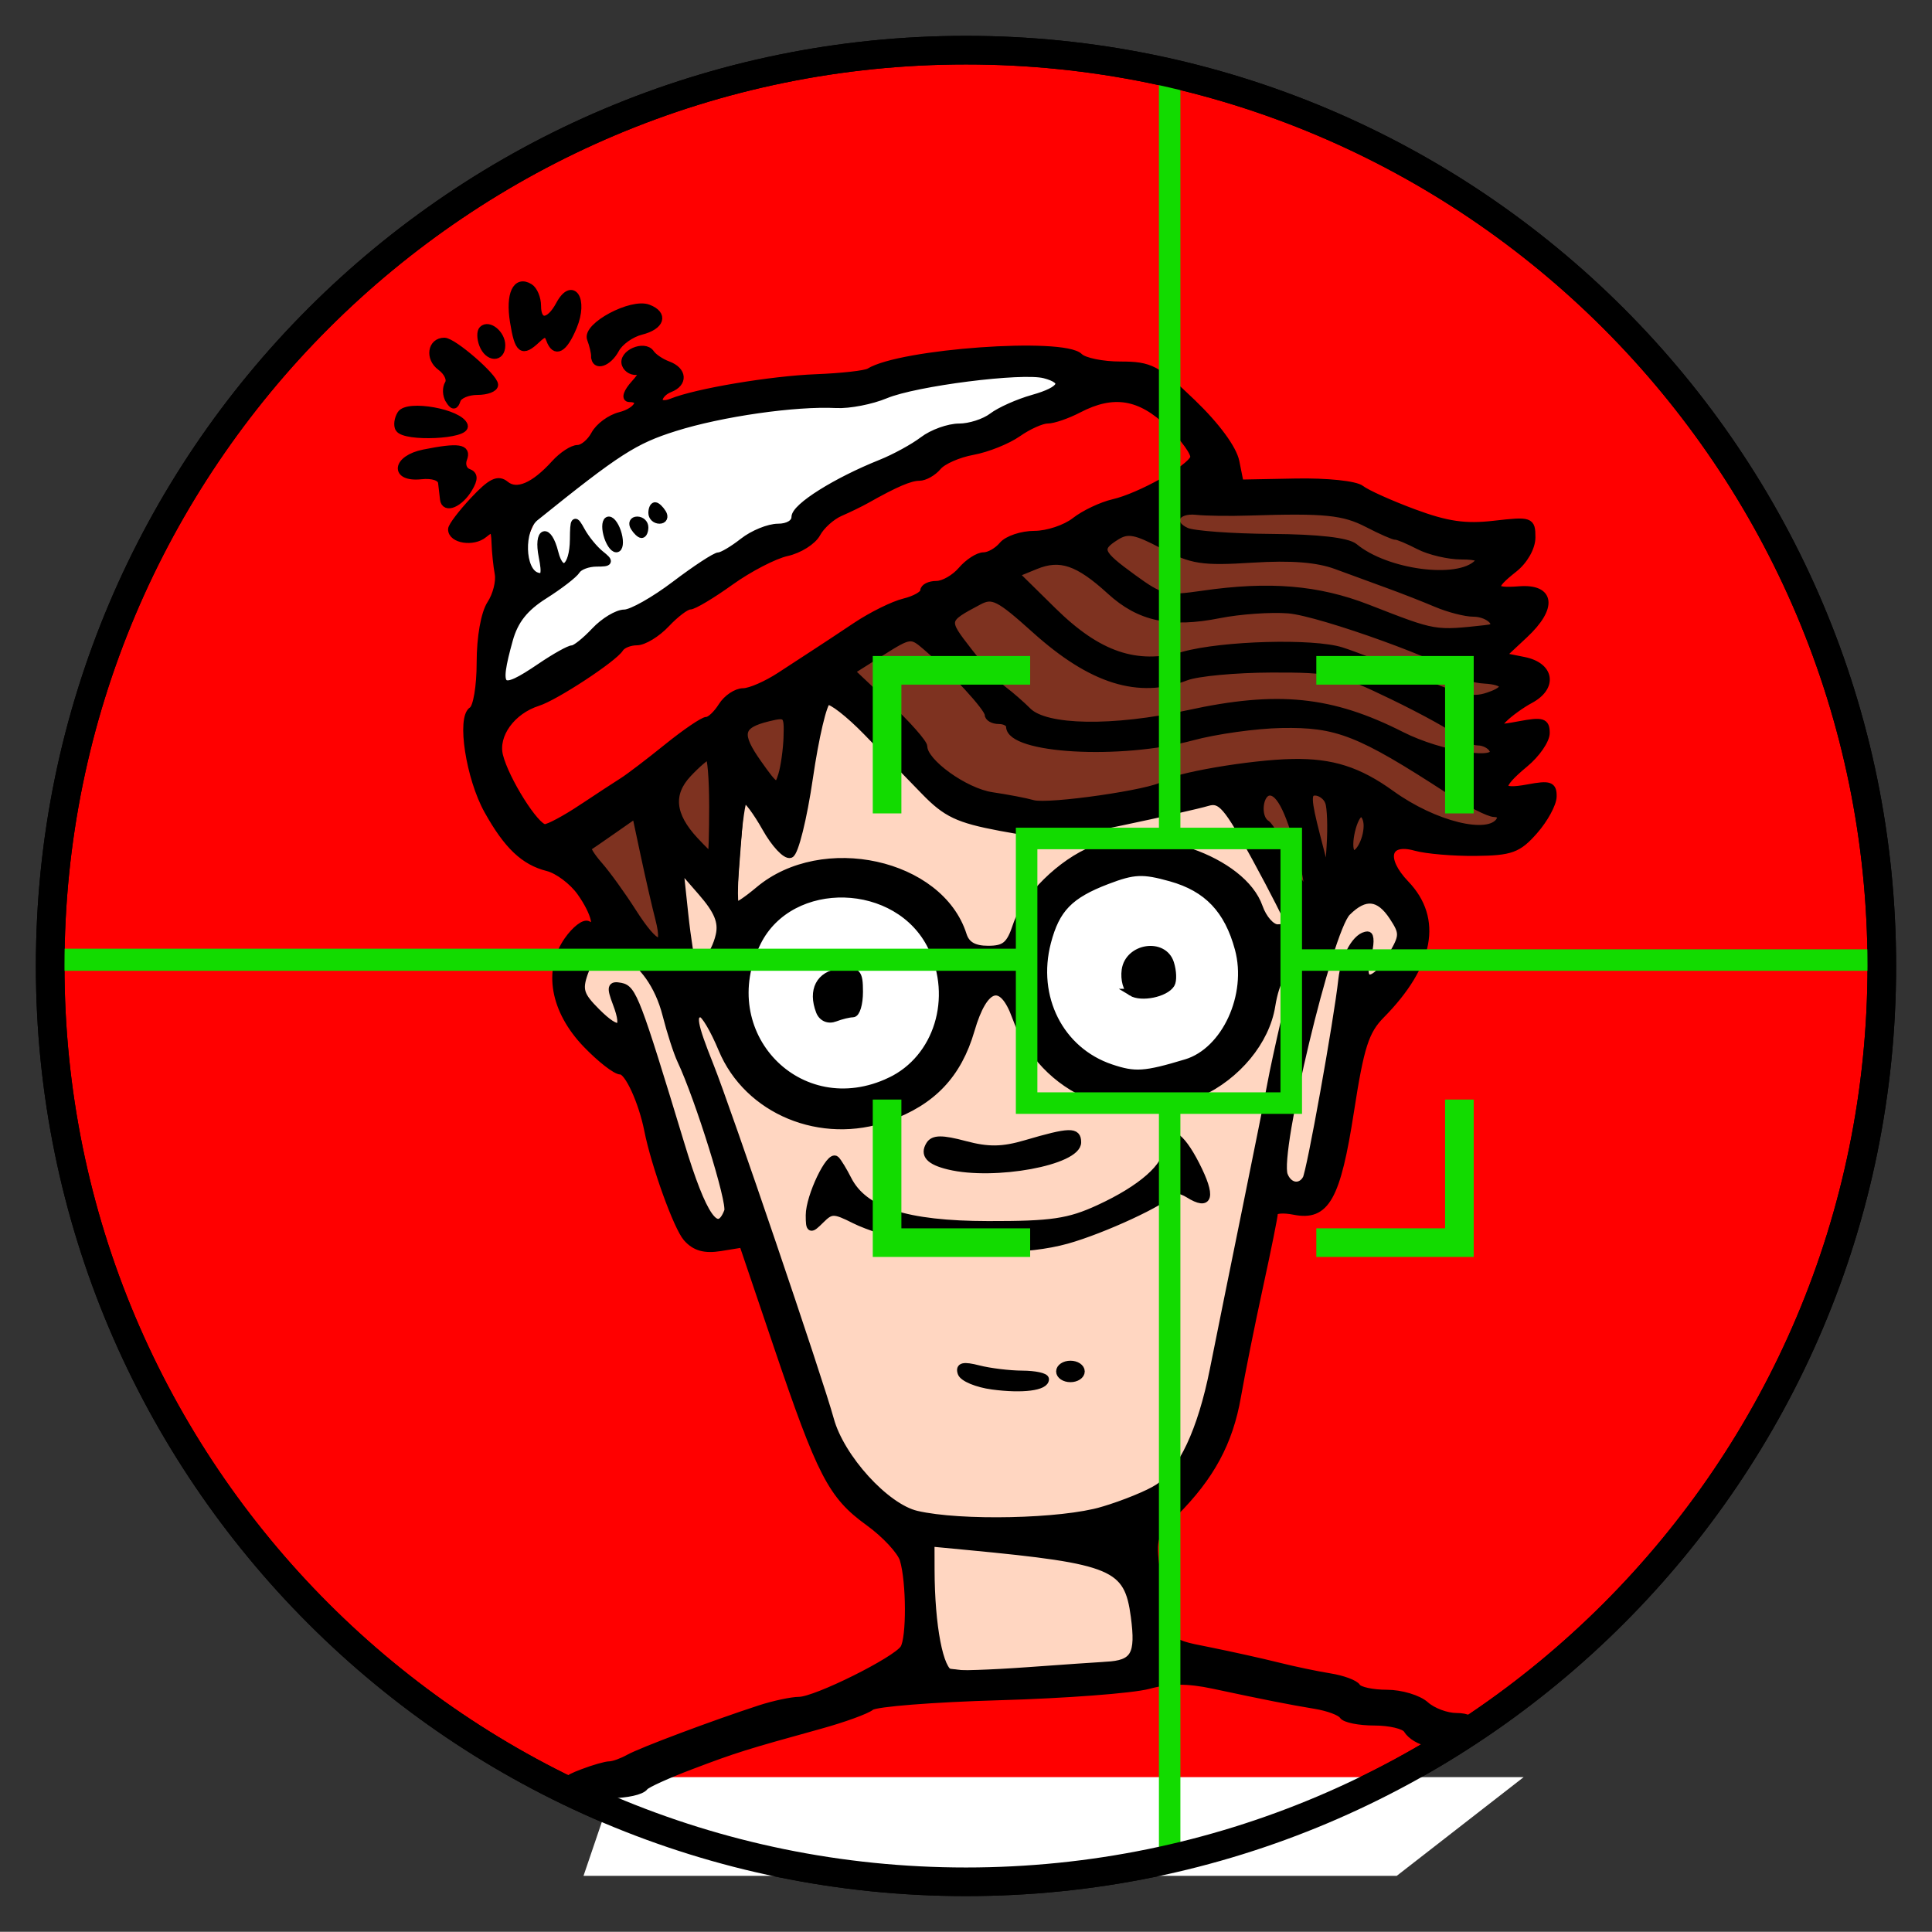 <?xml version="1.0" encoding="UTF-8" standalone="no"?>
<!-- Created with Inkscape (http://www.inkscape.org/) -->

<svg
   xmlns:dc="http://purl.org/dc/elements/1.1/"
   xmlns:cc="http://creativecommons.org/ns#"
   xmlns:rdf="http://www.w3.org/1999/02/22-rdf-syntax-ns#"
   xmlns:svg="http://www.w3.org/2000/svg"
   xmlns="http://www.w3.org/2000/svg"
   xmlns:sodipodi="http://sodipodi.sourceforge.net/DTD/sodipodi-0.dtd"
   xmlns:inkscape="http://www.inkscape.org/namespaces/inkscape"
   width="270.063"
   height="270.032"
   id="svg2"
   version="1.1"
   inkscape:version="0.48.4 r9939"
   sodipodi:docname="wally.pdf">
  <rect width="100%" height="100%" fill="#333333" stroke="none"/>
  <defs
     id="defs4">
    <linearGradient
       id="linearGradient3978">
      <stop
         style="stop-color:#12db00;stop-opacity:1;"
         offset="0"
         id="stop3980" />
      <stop
         id="stop3986"
         offset="0"
         style="stop-color:#12db00;stop-opacity:0.033;" />
      <stop
         style="stop-color:#12db00;stop-opacity:0;"
         offset="0.978"
         id="stop3988" />
      <stop
         style="stop-color:#12db00;stop-opacity:1;"
         offset="1"
         id="stop3982" />
    </linearGradient>
  </defs>
  <sodipodi:namedview
     id="base"
     pagecolor="#ffffff"
     bordercolor="#666666"
     borderopacity="1.0"
     inkscape:pageopacity="0.0"
     inkscape:pageshadow="2"
     inkscape:zoom="1.5219183"
     inkscape:cx="227.48799"
     inkscape:cy="146.22694"
     inkscape:document-units="px"
     inkscape:current-layer="layer1"
     showgrid="false"
     inkscape:window-width="1024"
     inkscape:window-height="575"
     inkscape:window-x="0"
     inkscape:window-y="0"
     inkscape:window-maximized="1"
     fit-margin-top="5"
     fit-margin-left="5"
     fit-margin-right="5"
     fit-margin-bottom="5" />
  <g
     inkscape:label="Layer 1"
     inkscape:groupmode="layer"
     id="layer1"
     transform="translate(-97.156,-93.656)">
    <path
       sodipodi:type="arc"
       style="fill:#ff0000;fill-opacity:1;stroke:#000000;stroke-width:4;stroke-linecap:butt;stroke-linejoin:miter;stroke-miterlimit:4;stroke-opacity:1;stroke-dasharray:none"
       id="path3060"
       sodipodi:cx="236.18712"
       sodipodi:cy="228.68443"
       sodipodi:rx="128.01738"
       sodipodi:ry="128.01738"
       d="m 364.204,228.684 c 0,70.702 -57.315,128.017 -128.017,128.017 -70.702,0 -128.017,-57.315 -128.017,-128.017 0,-70.702 57.315,-128.017 128.017,-128.017 70.702,0 128.017,57.315 128.017,128.017 z"
       transform="translate(-4,0)" />
    <path
       style="fill:#ffffff;fill-opacity:1;stroke:none"
       d="m 182.664,342.074 127.471,0 -17.741,13.798 -113.672,0 4.734,-13.924 z"
       id="path3838"
       inkscape:connector-curvature="0"
       sodipodi:nodetypes="cccccc" />
    <path
       style="fill:#ffd6c1;fill-opacity:1;stroke:#000000;stroke-width:1px;stroke-linecap:butt;stroke-linejoin:miter;stroke-opacity:1"
       d="m 226.031,326.962 -0.657,-19.712 -13.798,-10.513 -9.199,-34.167 -3.942,2.628 -5.914,0 -7.228,-26.283 -7.885,-4.599 -0.657,-7.885 2.628,-1.314 3.285,-3.285 7.885,7.885 1.314,-19.712 7.885,7.885 1.314,-17.084 5.914,6.571 6.571,-19.712 13.798,14.455 9.856,5.914 11.17,0.657 23.654,-7.885 0,5.257 6.571,16.427 9.856,-5.257 6.571,3.942 -3.942,11.17 -4.599,0.657 -3.942,24.311 -1.314,3.285 -7.885,-0.657 -7.228,35.482 -9.856,12.484 1.971,17.741 -9.856,3.942 z"
       id="path3858"
       inkscape:connector-curvature="0" />
    <path
       style="fill:#ffffff;fill-opacity:1;stroke:none"
       d="m 246.4,219.203 11.17,-6.571 15.113,8.542 c 0,0 1.314,10.513 1.314,13.141 0,2.628 -7.885,10.513 -7.885,10.513 l -13.798,-0.657 -12.484,-9.199 -3.285,-4.599 c 0,0 -1.314,0 -2.628,3.285 -1.314,3.285 -13.141,15.113 -13.141,15.113 l -14.455,0 -7.228,-10.513 -1.314,-15.113 12.484,-5.914 10.513,0 9.199,9.856 8.542,2.628 z"
       id="path3860"
       inkscape:connector-curvature="0" />
    <path
       style="fill:#ffffff;fill-opacity:1;stroke:none"
       d="m 164.923,193.578 c 0,-4.599 8.542,-5.914 8.542,-5.914 l 22.34,-11.827 15.113,-8.542 4.599,-5.914 26.94,-9.199 8.542,-5.914 -7.228,-1.971 -13.798,-1.314 -14.455,5.257 -21.683,2.628 -19.055,9.199 -7.228,16.427 z"
       id="path3862"
       inkscape:connector-curvature="0" />
    <path
       style="fill:#7e3220;fill-opacity:1;stroke:none"
       d="m 176.094,210.004 6.571,10.513 9.856,9.199 -3.285,-19.055 8.542,8.542 2.628,-21.026 5.257,10.513 7.228,-21.683 12.484,11.17 2.628,6.571 18.398,4.599 22.34,-6.571 12.484,22.34 7.885,-7.885 1.314,-9.856 10.513,3.942 9.856,-1.971 -6.571,-7.885 5.914,-3.285 -7.228,-3.942 8.542,-4.599 -7.228,-4.599 6.571,-5.914 -7.228,-3.285 3.285,-7.228 -9.199,-0.657 -11.827,-5.257 -26.283,1.314 -36.796,15.77 -18.398,10.513 z"
       id="path3864"
       inkscape:connector-curvature="0" />
    <path
       style="fill:#000000;fill-opacity:1;stroke:#000000;stroke-opacity:1"
       d="m 177.464,343.745 c -1.507,-1.107 -1.391,-1.343 1.137,-2.308 1.548,-0.591 3.242,-1.075 3.764,-1.075 0.522,0 1.73,-0.435 2.685,-0.967 1.768,-0.984 11.843,-4.765 18.307,-6.87 1.964,-0.64 4.439,-1.169 5.5,-1.176 2.35,-0.015 13.556,-5.588 14.627,-7.274 0.911,-1.433 0.88,-9.278 -0.048,-12.401 -0.358,-1.203 -2.551,-3.56 -4.873,-5.237 -5.155,-3.722 -6.679,-6.668 -12.795,-24.738 l -4.793,-14.162 -3.106,0.504 c -2.221,0.36 -3.568,-0.021 -4.728,-1.338 -1.336,-1.518 -4.458,-10.169 -5.424,-15.033 -0.799,-4.02 -2.763,-8.31 -3.806,-8.31 -0.671,0 -2.838,-1.688 -4.817,-3.75 -4.505,-4.696 -5.508,-10.328 -2.585,-14.512 1.061,-1.519 2.345,-2.505 2.853,-2.191 1.615,0.998 0.995,-1.638 -1.065,-4.532 -1.094,-1.536 -3.157,-3.086 -4.585,-3.445 -3.301,-0.829 -5.648,-3.058 -8.383,-7.966 -2.544,-4.564 -3.845,-12.991 -2.166,-14.029 0.628,-0.388 1.123,-3.328 1.123,-6.67 0,-3.534 0.592,-6.881 1.449,-8.191 0.797,-1.218 1.282,-3.115 1.077,-4.215 -0.205,-1.1 -0.407,-3.068 -0.449,-4.372 -0.064,-1.984 -0.32,-2.17 -1.564,-1.138 -1.49,1.236 -4.517,0.761 -4.508,-0.708 0.002,-0.43 1.394,-2.264 3.093,-4.077 2.388,-2.548 3.393,-3.042 4.431,-2.181 1.565,1.299 3.995,0.264 6.887,-2.932 1.042,-1.151 2.483,-2.093 3.204,-2.093 0.72,0 1.789,-0.895 2.374,-1.988 0.585,-1.094 2.176,-2.267 3.535,-2.608 2.489,-0.625 3.463,-2.403 1.316,-2.403 -0.641,0 -0.32,-0.922 0.722,-2.074 1.197,-1.323 1.389,-1.957 0.53,-1.75 -0.741,0.178 -1.553,-0.238 -1.805,-0.925 -0.557,-1.519 2.646,-2.935 3.559,-1.573 0.357,0.533 1.437,1.259 2.399,1.614 2.145,0.792 2.278,2.569 0.25,3.347 -0.825,0.317 -1.5,1.026 -1.5,1.576 0,0.557 0.776,0.685 1.75,0.289 3.447,-1.401 13.866,-3.152 20.213,-3.398 3.554,-0.138 6.888,-0.513 7.409,-0.835 4.407,-2.724 27.148,-4.351 29.395,-2.104 0.642,0.642 3.224,1.167 5.739,1.167 4.156,0 5.071,0.479 10.043,5.256 3.348,3.217 5.703,6.418 6.069,8.251 l 0.599,2.995 7.761,-0.149 c 4.363,-0.084 8.366,0.332 9.141,0.949 0.759,0.604 4.08,2.1 7.38,3.325 4.638,1.722 7.192,2.091 11.25,1.624 5.062,-0.582 5.25,-0.516 5.25,1.833 0,1.407 -1.056,3.267 -2.5,4.403 -3.308,2.602 -3.153,3.238 0.711,2.932 4.514,-0.357 4.853,2.45 0.758,6.275 l -3.187,2.977 3.109,0.622 c 3.745,0.749 4.219,3.708 0.88,5.495 -1.226,0.656 -2.902,1.866 -3.725,2.689 -1.327,1.327 -1.077,1.417 2.229,0.797 3.205,-0.601 3.725,-0.442 3.725,1.143 0,1.013 -1.331,2.946 -2.958,4.295 -3.915,3.248 -3.789,4.184 0.458,3.387 2.988,-0.56 3.495,-0.384 3.468,1.205 -0.017,1.024 -1.195,3.185 -2.617,4.803 -2.27,2.582 -3.273,2.949 -8.218,3 -3.098,0.032 -6.88,-0.29 -8.405,-0.716 -4.013,-1.121 -4.736,1.613 -1.358,5.139 4.675,4.88 3.47,11.327 -3.422,18.307 -2.215,2.243 -2.905,4.399 -4.303,13.432 -1.879,12.148 -3.422,14.891 -7.873,14.001 -1.525,-0.305 -2.773,-0.197 -2.773,0.241 0,0.438 -0.925,5.039 -2.055,10.225 -1.13,5.186 -2.526,12.129 -3.101,15.429 -1.119,6.417 -3.705,11.207 -8.798,16.301 -2.933,2.933 -3.125,3.53 -2.544,7.935 1.383,10.498 1.086,10.04 7.316,11.294 3.126,0.629 7.483,1.597 9.683,2.149 2.2,0.553 5.467,1.238 7.259,1.523 1.793,0.285 3.507,0.918 3.809,1.408 0.302,0.489 2.175,0.89 4.162,0.89 1.987,0 4.42,0.731 5.408,1.625 0.988,0.894 2.936,1.625 4.329,1.625 3.139,0 3.309,2.075 0.283,3.454 -2.345,1.069 -6.056,0.227 -7.207,-1.634 -0.364,-0.589 -2.408,-1.07 -4.543,-1.07 -2.135,0 -4.129,-0.4 -4.432,-0.89 -0.302,-0.489 -2.016,-1.132 -3.809,-1.429 -3.64,-0.602 -6.897,-1.245 -14.271,-2.818 -3.592,-0.766 -6.166,-0.758 -9.086,0.028 -2.241,0.603 -11.624,1.312 -20.852,1.575 -9.228,0.263 -17.289,0.899 -17.914,1.413 -0.625,0.514 -3.836,1.682 -7.136,2.594 -10.548,2.916 -11.888,3.337 -18,5.653 -3.3,1.25 -6.225,2.575 -6.5,2.944 -0.974,1.306 -8.158,1.534 -9.822,0.311 z m 74.322,-17.304 c 3.936,-0.215 4.652,-1.454 3.94,-6.822 -0.931,-7.019 -2.902,-7.85 -23.19,-9.783 l -5.25,-0.5 0.009,3.763 c 0.018,7.871 1.228,14.162 2.782,14.466 0.838,0.164 5.615,0.002 10.616,-0.358 5.001,-0.361 9.993,-0.705 11.093,-0.765 z m -0.509,-21.669 c 2.945,-0.874 6.427,-2.293 7.739,-3.153 3.326,-2.179 6.047,-7.972 7.749,-16.496 0.797,-3.994 2.824,-14.011 4.505,-22.261 1.68,-8.25 3.282,-16.258 3.558,-17.796 0.277,-1.538 1.15,-5.569 1.94,-8.957 0.79,-3.388 1.26,-6.337 1.044,-6.554 -1.009,-1.009 -2.321,1.125 -2.894,4.708 -0.79,4.938 -4.83,9.83 -10.091,12.22 -10.332,4.693 -21.881,-0.121 -25.713,-10.718 -1.889,-5.224 -4.375,-4.475 -6.221,1.875 -1.814,6.24 -5.41,10.029 -11.622,12.244 -9.319,3.323 -19.602,-0.926 -23.201,-9.586 -1.128,-2.715 -2.441,-4.936 -2.918,-4.936 -1.313,0 -1.067,1.426 1.248,7.213 2.47,6.175 15.308,43.953 16.822,49.499 1.461,5.354 7.74,12.259 12.064,13.267 6.14,1.432 20.297,1.122 25.991,-0.569 z m -15.413,-17.384 c -2.157,-0.289 -4.114,-1.108 -4.348,-1.82 -0.317,-0.961 0.305,-1.106 2.422,-0.564 1.566,0.401 4.31,0.736 6.098,0.744 1.788,0.008 3.25,0.322 3.25,0.697 0,1.102 -3.203,1.509 -7.422,0.943 z m 9.422,-2.026 c 0,-0.55 0.675,-1 1.5,-1 0.825,0 1.5,0.45 1.5,1 0,0.55 -0.675,1 -1.5,1 -0.825,0 -1.5,-0.45 -1.5,-1 z m -20,-18.368 c -3.025,-0.66 -6.921,-1.917 -8.658,-2.794 -2.888,-1.457 -3.294,-1.457 -4.75,-0.002 -1.456,1.456 -1.592,1.398 -1.592,-0.672 0,-2.626 2.872,-8.625 3.723,-7.775 0.316,0.316 1.071,1.555 1.676,2.753 2.23,4.41 8.131,6.319 19.601,6.339 8.867,0.016 11.276,-0.339 15.488,-2.28 5.957,-2.745 9.512,-5.876 9.512,-8.375 0,-3.077 1.851,-2.039 4.049,2.271 2.289,4.487 1.91,5.983 -1.049,4.136 -1.049,-0.655 -2.148,-0.803 -2.442,-0.328 -0.81,1.311 -9.489,5.335 -14.559,6.751 -5.587,1.56 -13.787,1.551 -21,-0.023 z m 4.5,-10.345 c -2.716,-0.653 -3.556,-1.578 -2.696,-2.97 0.544,-0.881 1.759,-0.889 4.958,-0.035 3.243,0.866 5.235,0.838 8.488,-0.118 6.15,-1.808 7.25,-1.837 7.25,-0.196 0,2.71 -11.622,4.853 -18,3.319 z m -30.903,6.32 c 0.472,-1.231 -4.051,-15.759 -6.571,-21.107 -0.518,-1.1 -1.443,-3.964 -2.054,-6.365 -2.127,-8.354 -9.249,-12.013 -11.404,-5.86 -0.834,2.38 -0.591,3.156 1.7,5.447 3.124,3.124 4.211,2.668 2.757,-1.158 -0.877,-2.306 -0.783,-2.664 0.623,-2.389 1.696,0.332 2.259,1.81 8.408,22.074 3.102,10.222 5.109,13.092 6.542,9.357 z m 80.837,-4.5 c 0.573,-0.926 4.382,-22.116 5.013,-27.888 0.358,-3.268 2.068,-6.219 3.605,-6.219 0.444,0 0.421,1.35 -0.053,3 -1.162,4.052 0.965,4.022 3.369,-0.047 1.666,-2.821 1.681,-3.229 0.193,-5.5 -1.912,-2.918 -3.9,-3.115 -6.383,-0.631 -2.554,2.554 -9.989,33.621 -8.793,36.739 0.62,1.615 2.212,1.9 3.049,0.545 z m -58.116,-13.721 c 6.606,-3.15 9.212,-11.593 5.772,-18.699 -4.638,-9.58 -19.684,-10.005 -24.339,-0.687 -6.359,12.73 5.831,25.458 18.567,19.385 z m -9.894,-9.723 c -1.128,-2.941 0.016,-5.153 2.835,-5.479 2.461,-0.284 2.741,-0.003 2.741,2.75 0,1.687 -0.413,3.066 -0.918,3.066 -0.505,0 -1.626,0.272 -2.492,0.604 -0.929,0.357 -1.816,-0.029 -2.166,-0.942 z m 51.244,7.192 c 5.479,-1.652 9.059,-9.442 7.315,-15.919 -1.474,-5.473 -4.357,-8.501 -9.454,-9.928 -3.916,-1.096 -5.153,-1.042 -8.916,0.395 -5.235,1.999 -7.111,3.936 -8.33,8.597 -2.012,7.697 1.76,15.157 8.876,17.555 3.367,1.134 4.723,1.044 10.508,-0.7 z m -7.645,-9.84 c -0.659,-0.407 -1.046,-1.815 -0.861,-3.127 0.459,-3.244 5.355,-3.983 6.316,-0.954 0.358,1.127 0.403,2.449 0.101,2.937 -0.807,1.305 -4.175,1.998 -5.557,1.144 z m -57.603,-8.014 c 0.408,-1.85 -0.24,-3.41 -2.495,-6 l -3.046,-3.5 0.692,6.5 c 0.381,3.575 0.911,6.881 1.179,7.346 0.724,1.258 3.039,-1.482 3.67,-4.346 z m 41.521,-1.322 c 1.306,-3.956 6.293,-8.864 10.814,-10.644 7.83,-3.081 20.821,1.444 23.126,8.054 0.558,1.601 1.713,2.911 2.567,2.911 0.854,0 1.552,-0.292 1.552,-0.649 0,-0.357 -2.071,-4.447 -4.601,-9.09 -4.022,-7.378 -4.872,-8.36 -6.75,-7.795 -1.182,0.356 -6.601,1.581 -12.044,2.723 -8.981,1.885 -10.543,1.954 -16.908,0.753 -5.912,-1.116 -7.576,-1.905 -10.605,-5.034 -1.976,-2.041 -5.61,-5.783 -8.076,-8.315 -2.466,-2.533 -4.938,-4.454 -5.492,-4.269 -0.555,0.185 -1.687,4.99 -2.516,10.678 -0.829,5.688 -2.028,10.513 -2.664,10.721 -0.636,0.209 -2.182,-1.444 -3.434,-3.672 -1.253,-2.229 -2.608,-4.052 -3.011,-4.052 -0.653,0 -1.79,13.942 -1.214,14.874 0.127,0.206 1.587,-0.766 3.245,-2.161 8.897,-7.486 25.348,-3.869 28.57,6.281 0.441,1.39 1.512,2.005 3.492,2.005 2.347,0 3.05,-0.591 3.951,-3.322 z m -49.968,-0.928 c -0.462,-1.788 -1.383,-5.804 -2.048,-8.925 l -1.209,-5.675 -3.108,2.172 c -1.71,1.194 -3.298,2.288 -3.529,2.429 -0.231,0.142 0.468,1.268 1.555,2.503 1.086,1.235 3.195,4.159 4.685,6.496 3.243,5.086 4.822,5.518 3.655,1 z m 89.948,-8.306 c -1.705,-6.559 -3.092,-9.444 -4.542,-9.444 -1.513,0 -1.91,3.553 -0.495,4.428 0.486,0.3 1.862,2.626 3.057,5.169 2.56,5.447 3.418,5.38 1.98,-0.153 z m 3.67,-8.067 c -0.291,-0.757 -1.143,-1.377 -1.894,-1.377 -1.131,0 -1.093,1.059 0.219,6.156 l 1.585,6.156 0.31,-4.779 c 0.17,-2.628 0.072,-5.398 -0.219,-6.156 z m -86.091,0.62 c 0,-3.849 -0.259,-6.998 -0.576,-6.998 -0.317,4.1e-4 -1.609,1.101 -2.872,2.445 -2.639,2.809 -2.334,5.802 0.948,9.325 1.143,1.227 2.173,2.229 2.289,2.228 0.116,-10e-4 0.211,-3.152 0.211,-7.001 z m 91.485,2.753 c 0.008,-0.963 -0.382,-1.75 -0.868,-1.75 -1.009,0 -2.109,4.675 -1.292,5.492 0.756,0.756 2.141,-1.644 2.16,-3.742 z m -109.815,-2.5 c 2.271,-1.512 4.848,-3.2 5.726,-3.75 0.878,-0.55 3.686,-2.688 6.239,-4.75 2.554,-2.062 5.035,-3.75 5.514,-3.75 0.479,0 1.433,-0.9 2.12,-2 0.687,-1.1 2.033,-2.002 2.991,-2.004 0.958,-0.002 3.28,-1.015 5.161,-2.25 1.881,-1.235 4.131,-2.703 5,-3.262 0.869,-0.558 3.38,-2.219 5.58,-3.689 2.2,-1.471 5.237,-2.975 6.75,-3.343 1.512,-0.368 2.75,-1.07 2.75,-1.561 0,-0.49 0.8,-0.892 1.778,-0.892 0.978,0 2.548,-0.9 3.49,-2 0.942,-1.1 2.337,-2 3.1,-2 0.763,0 1.948,-0.675 2.632,-1.5 0.685,-0.825 2.704,-1.5 4.488,-1.5 1.783,0 4.316,-0.841 5.628,-1.87 1.312,-1.028 3.735,-2.18 5.385,-2.558 3.692,-0.847 10.737,-4.784 11.235,-6.278 0.202,-0.605 -1.3,-2.718 -3.338,-4.697 -4.132,-4.013 -7.895,-4.629 -12.762,-2.091 -1.575,0.822 -3.531,1.494 -4.346,1.494 -0.815,0 -2.676,0.838 -4.136,1.861 -1.46,1.024 -4.297,2.161 -6.304,2.526 -2.007,0.366 -4.2,1.328 -4.872,2.139 -0.673,0.81 -1.849,1.474 -2.614,1.474 -1.271,0 -3.35,0.891 -7.364,3.158 -0.825,0.466 -2.485,1.274 -3.689,1.797 -1.204,0.522 -2.663,1.835 -3.242,2.916 -0.579,1.082 -2.476,2.279 -4.217,2.662 -1.74,0.382 -5.285,2.219 -7.878,4.081 -2.592,1.862 -5.144,3.386 -5.67,3.386 -0.526,0 -2.013,1.125 -3.305,2.5 -1.292,1.375 -3.144,2.5 -4.115,2.5 -0.972,0 -2.03,0.426 -2.352,0.947 -0.867,1.402 -9.017,6.755 -11.473,7.534 -3.644,1.157 -6.092,4.54 -5.378,7.434 0.832,3.372 5.059,10.085 6.35,10.085 0.554,0 2.866,-1.238 5.137,-2.75 z m 128.331,1.75 c 0.34,-0.55 0.005,-1 -0.745,-1 -0.75,0 -3.589,-1.446 -6.309,-3.214 -12.549,-8.154 -15.637,-9.37 -23.446,-9.228 -3.575,0.065 -9.2,0.85 -12.5,1.744 -10.032,2.719 -25.5,1.832 -25.5,-1.463 0,-0.462 -0.675,-0.839 -1.5,-0.839 -0.825,0 -1.5,-0.387 -1.5,-0.86 0,-0.876 -4.864,-6.168 -8.695,-9.461 -2.064,-1.774 -2.228,-1.753 -6.293,0.814 l -4.174,2.635 5.081,4.796 c 2.795,2.638 5.081,5.225 5.081,5.749 0,2.161 5.743,6.296 9.523,6.855 2.188,0.324 4.766,0.818 5.73,1.099 2.139,0.622 16.857,-1.505 18.248,-2.637 1.407,-1.145 12.227,-3.002 18.086,-3.103 5.48,-0.095 9.179,1.085 13.76,4.389 6.016,4.339 13.619,6.208 15.154,3.725 z m -99.6,-11.769 c 0.094,-3.077 -0.062,-3.23 -2.65,-2.596 -4.059,0.993 -4.328,2.225 -1.393,6.379 2.451,3.469 2.691,3.587 3.294,1.614 0.358,-1.17 0.695,-3.599 0.75,-5.397 z m 98.6,1.769 c -0.34,-0.55 -1.234,-1 -1.988,-1 -0.753,0 -1.964,-0.575 -2.691,-1.278 -0.727,-0.703 -4.883,-3.002 -9.235,-5.11 -7.416,-3.591 -8.485,-3.83 -17,-3.807 -4.997,0.014 -10.353,0.513 -11.901,1.11 -6.646,2.562 -13.217,0.51 -21.116,-6.594 -5.075,-4.565 -5.946,-5.003 -7.887,-3.971 -4.822,2.565 -4.825,2.582 -1.432,6.956 1.787,2.303 4.015,4.762 4.951,5.463 0.935,0.702 2.445,2.02 3.355,2.93 2.506,2.506 11.904,2.655 22.439,0.355 12.47,-2.722 19.962,-1.962 29.784,3.019 5.528,2.804 14.062,4.096 12.721,1.927 z m -0.082,-7.607 c 2.39,-0.917 1.899,-1.875 -1.05,-2.045 -1.446,-0.084 -2.909,-0.562 -3.249,-1.063 -1.149,-1.69 -19.631,-8.388 -24.144,-8.75 -2.462,-0.197 -6.813,0.107 -9.67,0.675 -6.872,1.367 -11.145,0.443 -15.239,-3.297 -4.481,-4.093 -7.001,-4.949 -10.436,-3.544 l -2.814,1.15 5.241,5.159 c 6.323,6.224 11.65,8.037 18.239,6.206 5.474,-1.521 18.146,-1.871 22.1,-0.611 1.707,0.544 5.578,2.029 8.603,3.301 8.553,3.595 9.71,3.858 12.418,2.818 z M 172.691,186.862 c 2.026,-1.375 4.036,-2.5 4.465,-2.5 0.43,0 1.838,-1.125 3.13,-2.5 1.292,-1.375 3.161,-2.5 4.154,-2.5 0.993,0 4.177,-1.798 7.076,-3.996 2.899,-2.198 5.649,-3.998 6.113,-4 0.463,-0.002 1.986,-0.904 3.385,-2.004 1.398,-1.1 3.607,-2 4.908,-2 1.372,0 2.365,-0.594 2.365,-1.415 0,-1.443 5.701,-5.03 12,-7.55 1.925,-0.77 4.573,-2.218 5.885,-3.218 1.312,-1 3.588,-1.817 5.059,-1.817 1.471,0 3.548,-0.668 4.615,-1.484 1.068,-0.816 3.629,-1.958 5.691,-2.539 4.193,-1.179 4.823,-2.464 1.62,-3.301 -3.127,-0.818 -18.032,1.076 -22.21,2.821 -1.982,0.828 -5.079,1.43 -6.882,1.338 -5.741,-0.294 -16.074,1.188 -22.579,3.238 -5.677,1.789 -8.014,3.293 -19.51,12.552 -2.13,1.716 -1.981,7.46 0.212,8.181 1.084,0.356 1.26,-0.25 0.775,-2.673 -0.746,-3.728 0.823,-4.261 1.744,-0.593 0.849,3.382 2.571,2.161 2.61,-1.85 0.027,-2.868 0.141,-2.988 1.124,-1.191 0.602,1.1 1.799,2.562 2.661,3.25 1.378,1.099 1.309,1.25 -0.565,1.25 -1.173,0 -2.421,0.468 -2.775,1.041 -0.354,0.572 -2.382,2.138 -4.506,3.479 -2.767,1.747 -4.16,3.509 -4.91,6.209 -1.977,7.121 -1.368,7.649 4.347,3.771 z m 9.305,-18.5 c -0.288,-1.1 -0.168,-2 0.267,-2 0.434,0 1.025,0.9 1.313,2 0.288,1.1 0.168,2 -0.267,2 -0.434,0 -1.025,-0.9 -1.313,-2 z m 3.79,-1 c -0.34,-0.55 -0.141,-1 0.441,-1 0.582,0 1.059,0.45 1.059,1 0,0.55 -0.198,1 -0.441,1 -0.243,0 -0.719,-0.45 -1.059,-1 z m 2.5,-2 c 0,-0.55 0.198,-1 0.441,-1 0.243,0 0.719,0.45 1.059,1 0.34,0.55 0.141,1 -0.441,1 -0.582,0 -1.059,-0.45 -1.059,-1 z m 116.809,16.142 c 2.064,-0.225 0.303,-2.142 -1.967,-2.142 -1.122,0 -3.458,-0.601 -5.191,-1.335 -1.733,-0.735 -4.726,-1.907 -6.651,-2.606 -1.925,-0.699 -5.226,-1.909 -7.337,-2.689 -2.647,-0.979 -6.291,-1.265 -11.752,-0.923 -7.016,0.44 -8.434,0.22 -12.489,-1.936 -3.783,-2.011 -4.907,-2.224 -6.498,-1.231 -2.716,1.696 -2.469,2.313 2.326,5.794 3.991,2.898 4.585,3.037 9.75,2.288 9.278,-1.345 16.111,-0.776 23.028,1.917 9.625,3.748 9.246,3.683 16.781,2.863 z m -1.445,-9.106 c 0.715,-0.715 0.029,-1.036 -2.213,-1.036 -1.787,0 -4.465,-0.628 -5.95,-1.396 -1.485,-0.768 -2.925,-1.373 -3.2,-1.345 -0.275,0.028 -2.06,-0.755 -3.966,-1.741 -3.356,-1.736 -5.975,-1.998 -16.534,-1.657 -2.75,0.089 -6.079,0.044 -7.399,-0.1 -2.902,-0.316 -3.895,1.675 -1.393,2.794 0.986,0.441 6.336,0.834 11.888,0.873 6.519,0.046 10.631,0.515 11.605,1.323 4.428,3.675 14.439,5.007 17.162,2.284 z m -144.489,-8.953 c -0.069,-0.596 -0.191,-1.646 -0.271,-2.333 -0.087,-0.741 -1.258,-1.133 -2.875,-0.962 -3.901,0.412 -3.552,-2.373 0.396,-3.163 4.838,-0.968 6.147,-0.776 5.538,0.81 -0.303,0.789 -0.014,1.632 0.643,1.871 0.875,0.319 0.907,0.922 0.122,2.255 -1.269,2.155 -3.376,3.057 -3.554,1.521 z m -6.25,-9.881 c -0.271,-0.439 -0.153,-1.348 0.263,-2.021 0.946,-1.53 8.269,-0.211 8.872,1.599 0.461,1.384 -8.291,1.789 -9.135,0.423 z m 6.999,-4.002 c -0.408,-0.66 -0.445,-1.681 -0.083,-2.267 0.363,-0.587 -0.13,-1.643 -1.094,-2.348 -1.665,-1.217 -1.312,-3.585 0.535,-3.585 1.246,0 7.018,5.008 7.018,6.089 0,0.501 -1.087,0.911 -2.417,0.911 -1.329,0 -2.597,0.54 -2.817,1.201 -0.311,0.934 -0.565,0.934 -1.142,0 z m 20.376,-6.119 c 0,-0.505 -0.259,-1.593 -0.575,-2.417 -0.686,-1.788 5.719,-5.207 8.067,-4.306 2.312,0.887 1.795,2.531 -1.018,3.237 -1.389,0.349 -2.98,1.482 -3.535,2.519 -1.045,1.953 -2.938,2.576 -2.938,0.967 z m -15.655,-1.625 c -0.326,-0.849 -0.342,-1.794 -0.035,-2.1 0.876,-0.876 2.69,0.61 2.69,2.202 0,1.919 -1.908,1.845 -2.655,-0.102 z m 4.312,-3.183 c -0.627,-3.862 0.369,-5.994 2.256,-4.828 0.598,0.37 1.087,1.545 1.087,2.613 0,2.563 1.644,2.474 3.057,-0.166 1.822,-3.404 3.537,-0.741 1.966,3.052 -1.335,3.223 -2.552,3.886 -3.315,1.806 -0.367,-1 -0.723,-1 -1.783,0 -2.066,1.949 -2.618,1.531 -3.268,-2.476 z"
       inkscape:connector-curvature="0" />
    <rect
       style="fill:none;stroke:#12db00;stroke-width:3.009;stroke-miterlimit:4;stroke-opacity:1;stroke-dasharray:none"
       id="rect3902"
       width="36.991"
       height="36.991"
       x="240.661"
       y="210.861" />
    <path
       style="fill:none;stroke:#12db00;stroke-width:3;stroke-linecap:butt;stroke-linejoin:miter;stroke-miterlimit:4;stroke-opacity:1;stroke-dasharray:none"
       d="m 277.756,227.857 c 87.385,0 82.785,0 82.785,0"
       id="path3904"
       inkscape:connector-curvature="0"
       sodipodi:nodetypes="cc" />
    <path
       style="fill:none;stroke:#12db00;stroke-width:3.086;stroke-linecap:butt;stroke-linejoin:miter;stroke-miterlimit:4;stroke-opacity:1;stroke-dasharray:none"
       d="m 103.511,227.814 c 100.624,0 69.742,0 69.742,0 55.608,0 66.2,0 66.2,0 l 0,0 -2.648,0"
       id="path3904-3"
       inkscape:connector-curvature="0"
       sodipodi:nodetypes="ccccc" />
    <path
       style="fill:none;stroke:#12db00;stroke-width:3;stroke-linecap:butt;stroke-linejoin:miter;stroke-miterlimit:4;stroke-opacity:1;stroke-dasharray:none"
       d="m 260.656,249.075 c 0,107.651 0,104.365 0,104.365"
       id="path3904-5"
       inkscape:connector-curvature="0"
       sodipodi:nodetypes="cc" />
    <path
       style="fill:none;stroke:#12db00;stroke-width:3;stroke-linecap:butt;stroke-linejoin:miter;stroke-miterlimit:4;stroke-opacity:1;stroke-dasharray:none"
       d="m 260.656,103.661 c 0,107.651 0,35.373 0,35.373 0,59.491 0,70.823 0,70.823 l 0,0 0,-2.833"
       id="path3904-5-3"
       inkscape:connector-curvature="0"
       sodipodi:nodetypes="ccccc" />
    <path
       style="fill:none;stroke:#12db00;stroke-width:4;stroke-linecap:butt;stroke-linejoin:miter;stroke-miterlimit:4;stroke-opacity:1;stroke-dasharray:none"
       d="m 221.156,247.357 0,20 20,0"
       id="path3990"
       inkscape:connector-curvature="0"
       sodipodi:nodetypes="ccc" />
    <path
       style="fill:none;stroke:#12db00;stroke-width:4;stroke-linecap:butt;stroke-linejoin:miter;stroke-miterlimit:4;stroke-opacity:1;stroke-dasharray:none"
       d="m 301.156,247.357 0,20 -20,0"
       id="path3990-7"
       inkscape:connector-curvature="0"
       sodipodi:nodetypes="ccc" />
    <path
       style="fill:none;stroke:#12db00;stroke-width:4;stroke-linecap:butt;stroke-linejoin:miter;stroke-miterlimit:4;stroke-opacity:1;stroke-dasharray:none"
       d="m 221.156,207.357 0,-20 20,0"
       id="path3990-1"
       inkscape:connector-curvature="0"
       sodipodi:nodetypes="ccc" />
    <path
       style="fill:none;stroke:#12db00;stroke-width:4;stroke-linecap:butt;stroke-linejoin:miter;stroke-miterlimit:4;stroke-opacity:1;stroke-dasharray:none"
       d="m 301.156,207.357 0,-20 -20,0"
       id="path3990-7-3"
       inkscape:connector-curvature="0"
       sodipodi:nodetypes="ccc" />
    <path
       sodipodi:type="arc"
       style="fill:none;stroke:#000000;stroke-width:4;stroke-linecap:butt;stroke-linejoin:miter;stroke-miterlimit:4;stroke-opacity:1;stroke-dasharray:none"
       id="path3060-0"
       sodipodi:cx="236.18712"
       sodipodi:cy="228.68443"
       sodipodi:rx="128.01738"
       sodipodi:ry="128.01738"
       d="m 364.204,228.684 c 0,70.702 -57.315,128.017 -128.017,128.017 -70.702,0 -128.017,-57.315 -128.017,-128.017 0,-70.702 57.315,-128.017 128.017,-128.017 70.702,0 128.017,57.315 128.017,128.017 z"
       transform="translate(-4,3.6987305e-4)" />
  </g>
</svg>
